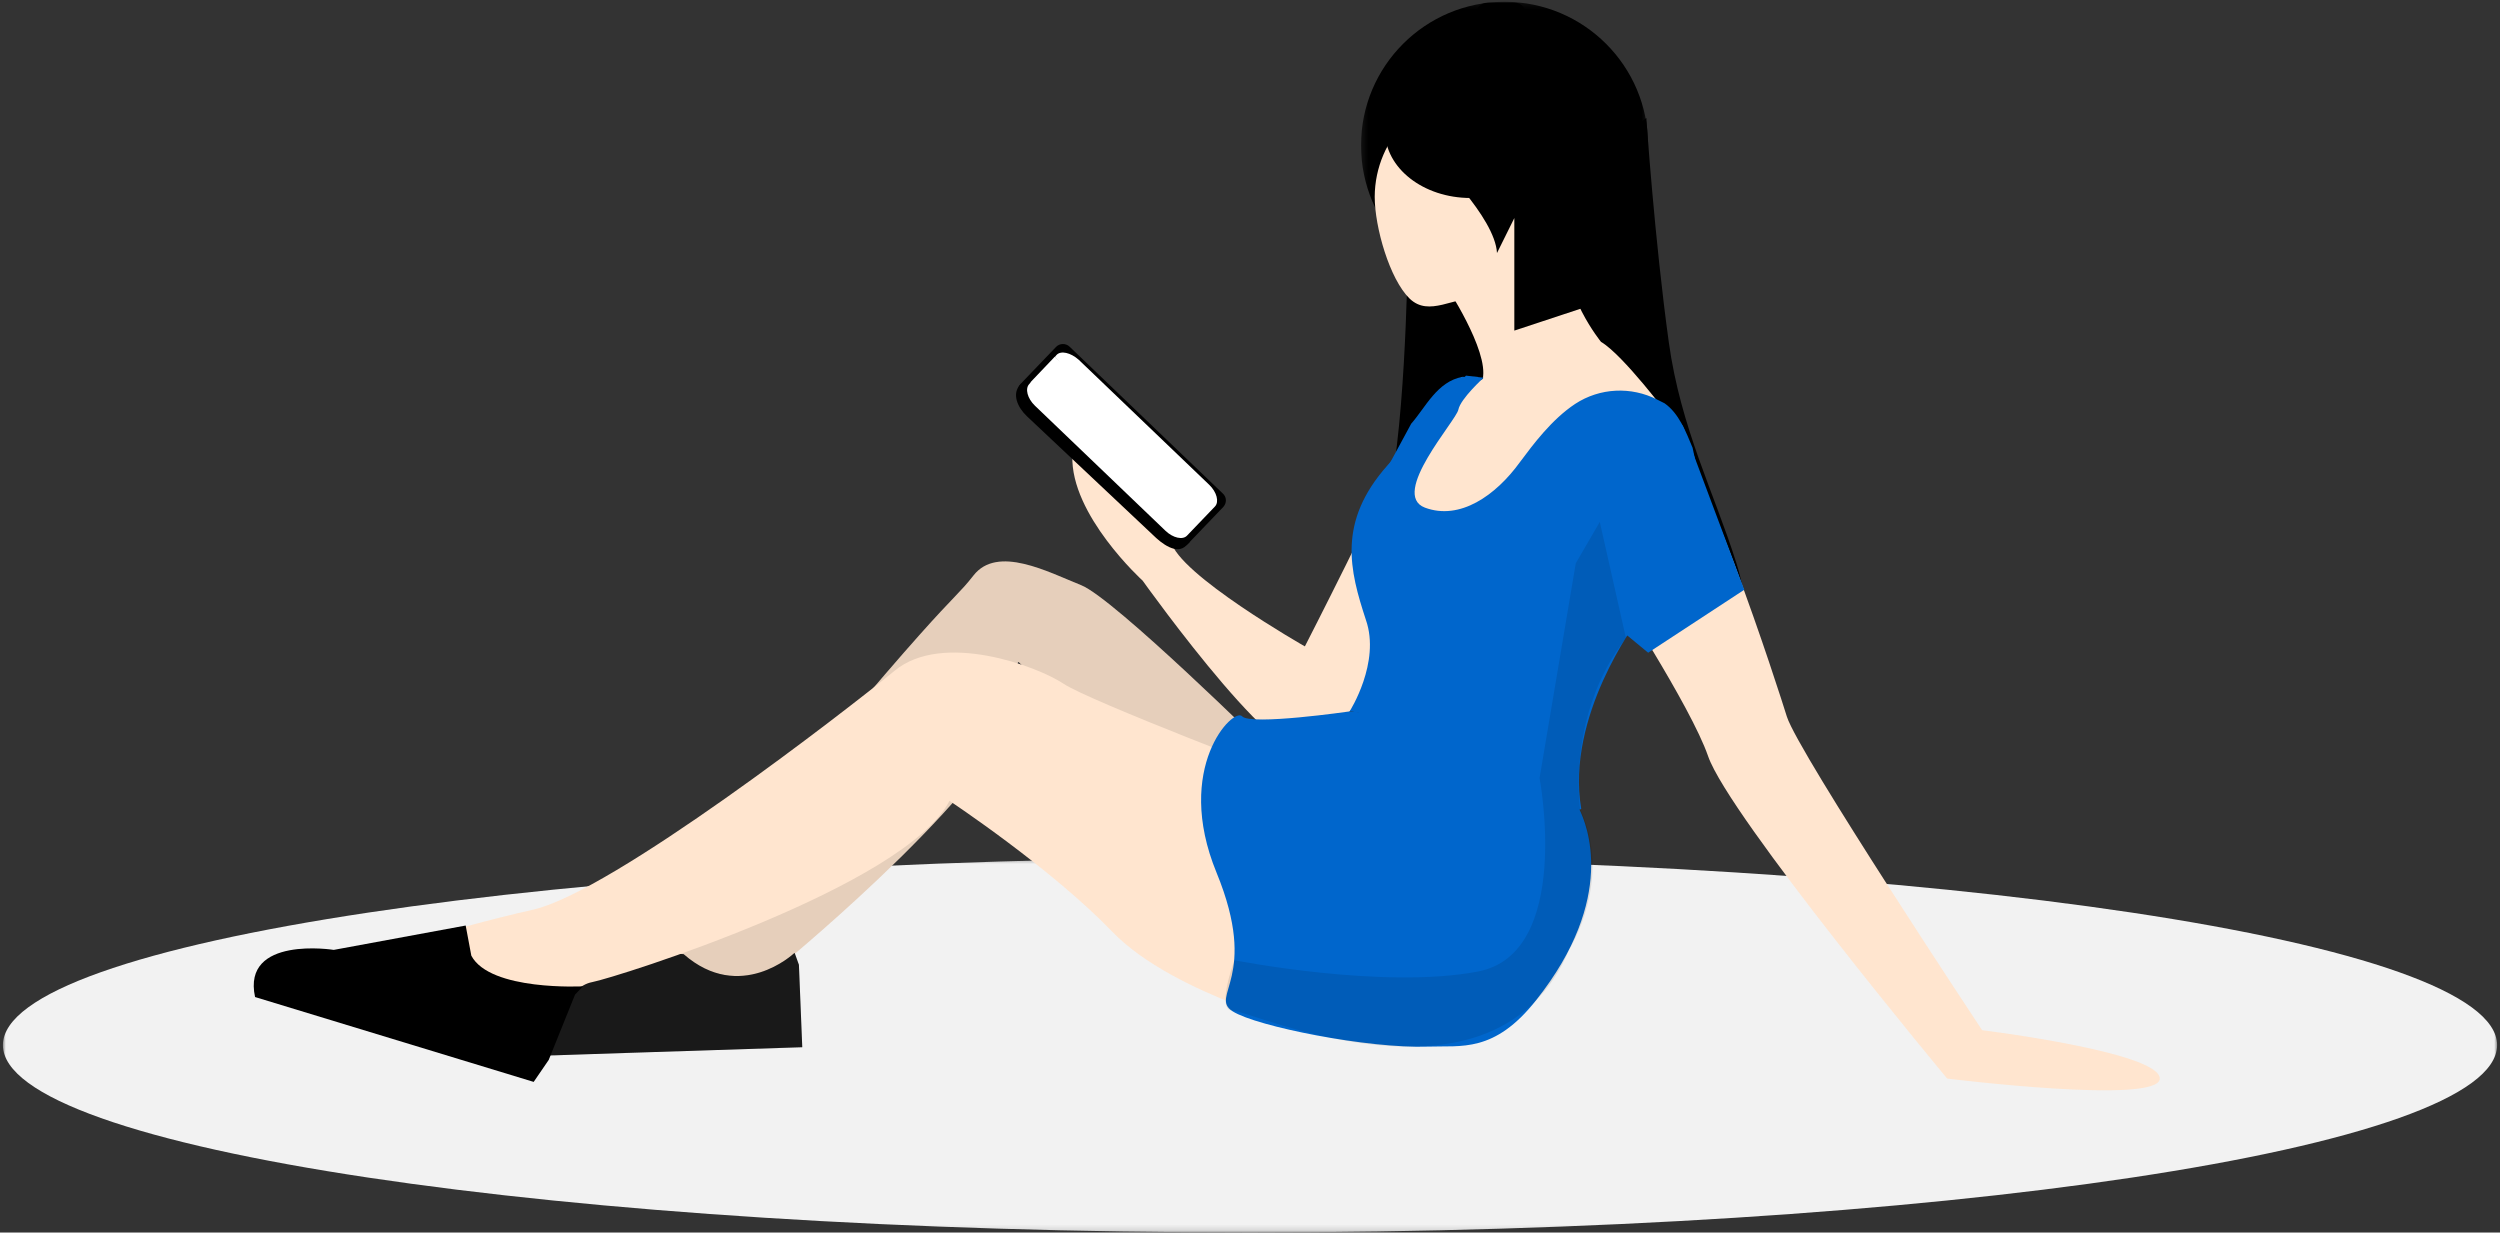 <?xml version="1.0" encoding="UTF-8"?>
<svg width="430px" height="212px" viewBox="0 0 430 212" version="1.1" xmlns="http://www.w3.org/2000/svg" xmlns:xlink="http://www.w3.org/1999/xlink">
    <rect x="0" y="0" width="430" height="212" fill="#333333" stroke="none"/>
    <!-- Generator: Sketch 55.2 (78181) - https://sketchapp.com -->
    <title>编组</title>
    <desc>Created with Sketch.</desc>
    <defs>
        <polygon id="path-1" points="0 0.418 429 0.418 429 64.873 0 64.873"></polygon>
        <polygon id="path-3" points="0.262 0.209 49.649 0.209 49.649 49.597 0.262 49.597"></polygon>
    </defs>
    <g id="页面1" stroke="none" stroke-width="1" fill="none" fill-rule="evenodd">
        <g id="插画" transform="translate(-1122, -517)">
            <g id="编组" transform="translate(1122.5, 516.786)">
                <path d="M241.6,45.568 C241.6,45.568 241.181,77.22 237.676,87.893 C234.172,98.565 262.004,94.589 262.004,94.589 L266.347,54.044 L241.6,45.568 Z" id="Fill-1" fill="#000000"></path>
                <path d="M282.669,20.508 C282.669,20.508 284.081,41.383 286.54,59.118 C288.581,73.819 294.336,84.963 298.155,97.048 C306.682,124.253 268.282,87.893 268.282,87.893 L258.865,38.61 L282.669,20.508 Z" id="Fill-3" fill="#000000"></path>
                <g transform="translate(0, 147.325)">
                    <mask id="mask-2" fill="white">
                        <use xlink:href="#path-1"></use>
                    </mask>
                    <g id="Clip-6"></g>
                    <path d="M214.5,0.418 C332.965,0.418 429,14.847 429,32.646 C429,50.445 332.965,64.873 214.5,64.873 C96.035,64.873 -0,50.445 -0,32.646 C-0,14.847 96.035,0.418 214.5,0.418" id="Fill-5" fill="#F2F2F2" mask="url(#mask-2)"></path>
                </g>
                <g transform="translate(233.334, 0.314)">
                    <mask id="mask-4" fill="white">
                        <use xlink:href="#path-3"></use>
                    </mask>
                    <g id="Clip-8"></g>
                    <path d="M24.955,0.209 C38.593,0.209 49.649,11.265 49.649,24.903 C49.649,38.541 38.593,49.597 24.955,49.597 C11.318,49.597 0.262,38.541 0.262,24.903 C0.262,11.265 11.318,0.209 24.955,0.209" id="Fill-7" fill="#000000" mask="url(#mask-4)"></path>
                </g>
                <path d="M254.47,15.591 C264.672,15.591 272.938,23.857 272.938,34.059 C272.938,44.26 264.672,51.271 254.47,51.271 C249.447,51.271 245.315,54.776 241.967,51.585 C238.514,48.236 235.95,39.29 235.95,34.059 C236.002,23.857 244.269,15.591 254.47,15.591" id="Fill-9" fill="#FFE5CF"></path>
                <path d="M248.088,49.178 C248.088,49.178 255.621,60.478 254.523,65.396 C254.523,65.396 249.605,67.646 249.605,68.431 C249.605,69.163 245.053,76.331 245.053,76.331 L239.769,83.498 L237.52,92.915 L248.454,92.915 L260.539,83.498 L272.258,70.68 C272.258,70.68 280.158,66.913 284.343,69.948 L286.593,71.831 C286.593,71.831 278.693,61.263 274.874,59.014 C274.874,59.014 268.073,50.695 268.857,42.429 L248.088,49.178 Z" id="Fill-11" fill="#FFE5CF"></path>
                <path d="M251.07,65.03 C251.07,65.03 243.536,69.163 240.502,77.115 C237.467,85.015 223.917,111.435 223.917,111.435 C223.917,111.435 222.766,128.386 223.55,129.171 C224.283,129.903 232.968,121.637 234.485,119.387 C236.002,117.138 242.019,89.985 242.019,89.985 L251.802,74.133 L253.686,65.083 L251.07,65.083 L251.07,65.03 Z" id="Fill-13" fill="#FFE5CF"></path>
                <path d="M227.318,112.534 L223.917,111.383 C223.917,111.383 202.048,98.932 200.897,93.281 C199.746,87.631 184.313,68.378 183.947,78.58 C183.581,88.782 196.032,100.083 196.032,100.083 C196.032,100.083 223.185,138.169 224.702,127.235 L227.318,112.534 Z" id="Fill-15" fill="#FFE5CF"></path>
                <path d="M261.638,86.532 C261.638,86.532 262.004,97.1 276.705,100.867 C276.705,100.867 290.308,121.638 293.29,130.27 C296.847,140.576 334.411,185.726 334.411,185.726 C334.411,185.726 370.981,190.277 370.981,185.726 C370.981,181.174 340.427,177.407 340.427,177.407 C340.427,177.407 308.827,129.747 306.839,123.469 C305.584,119.44 291.563,75.441 284.187,69.896 C284.187,69.896 277.752,66.861 273.985,69.163 C270.323,71.413 261.638,86.532 261.638,86.532" id="Fill-17" fill="#FFE5CF"></path>
                <path d="M217.534,129.171 C217.534,129.171 191.114,103.117 185.464,100.867 C179.814,98.618 171.077,93.909 166.944,99.193 C162.287,105.157 163.857,100.396 115.307,160.142 C115.307,160.142 97.937,177.878 89.253,174.478 C89.253,174.478 84.702,178.244 95.269,179.029 C105.837,179.761 115.621,176.779 115.621,176.779 C115.621,176.779 122.056,177.93 126.555,179.029 C131.106,180.18 136.757,180.546 136.338,177.512 L134.821,165.426 C134.821,165.426 173.692,133.356 174.791,119.807 C174.791,119.807 174.059,113.371 174.791,114.156 C175.524,114.888 191.376,131.891 198.543,135.658 C205.711,139.425 223.447,144.709 223.447,144.709 L217.534,129.171 Z" id="Fill-19" fill="#FFE5CF"></path>
                <path d="M217.534,129.171 C217.534,129.171 191.114,103.117 185.464,100.867 C179.814,98.618 171.077,93.909 166.944,99.193 C162.287,105.157 163.857,100.396 115.307,160.142 C115.307,160.142 97.937,177.878 89.253,174.478 C89.253,174.478 84.702,178.244 95.269,179.029 C105.837,179.761 115.621,176.779 115.621,176.779 C115.621,176.779 122.056,177.93 126.555,179.029 C131.106,180.18 136.757,180.546 136.338,177.512 L134.821,165.426 C134.821,165.426 173.692,133.356 174.791,119.807 C174.791,119.807 174.059,113.371 174.791,114.156 C175.524,114.888 191.376,131.891 198.543,135.658 C205.711,139.425 223.447,144.709 223.447,144.709 L217.534,129.171 Z" id="Fill-21" fill="#000000" opacity="0.1"></path>
                <path d="M291.354,81.353 C291.354,81.353 288.006,73.192 283.768,70.785 C283.349,70.68 282.93,70.523 282.565,70.366 C280.734,69.634 275.136,68.064 271.107,73.662 C266.189,80.464 261.69,88.363 265.457,92.915 C269.224,97.467 276.757,100.083 276.757,100.083 L281.099,106.988 C281.099,106.988 268.753,123.416 271.473,139.32 C271.473,139.32 270.741,140.838 264.306,134.036 C257.871,127.235 231.66,122.527 231.66,122.527 C231.66,122.527 236.996,114.156 234.433,106.831 C231.66,98.356 229.463,90.038 238.147,80.254 L251.645,64.821 L254.679,65.187 C254.679,65.187 250.704,68.797 250.337,70.68 C249.971,72.564 238.514,85.224 244.582,87.526 C250.599,89.776 256.772,85.434 260.905,79.731 C263.207,76.644 266.399,72.354 270.427,69.686 C274.665,66.913 280.053,66.652 284.553,68.954 L285.808,69.582 C288.267,71.308 289.47,74.447 290.621,77.22 L291.092,79.417 L291.354,81.353 Z" id="Fill-23" fill="#0066CC"></path>
                <path d="M252.43,11.248 C260.549,11.248 267.131,16.401 267.131,22.758 C267.131,29.114 260.549,34.268 252.43,34.268 C244.311,34.268 237.729,29.114 237.729,22.758 C237.729,16.401 244.311,11.248 252.43,11.248" id="Fill-25" fill="#000000"></path>
                <path d="M262.004,2.721 L262.004,4.081 L253.319,4.081 L253.319,2.721 C253.319,1.622 254.209,0.68 255.36,0.68 L260.016,0.68 C261.115,0.68 262.004,1.622 262.004,2.721" id="Fill-27" fill="#000000"></path>
                <path d="M246.1,27.466 C246.1,27.466 256.668,37.564 256.982,43.737 L259.964,37.721 L259.964,57.078 L277.228,51.375 L269.904,17.003 L246.1,27.466 Z" id="Fill-29" fill="#000000"></path>
                <path d="M282.983,112.482 L299.515,101.652 L288.947,73.453 C288.947,73.453 280.524,63.879 274.089,69.216 C267.707,74.499 258.289,92.078 258.289,92.078 L282.983,112.482 Z" id="Fill-31" fill="#0066CC"></path>
                <path d="M236.003,84.597 L242.228,73.087 C244.687,70.314 246.675,65.815 251.07,65.03 L253.686,65.03 L236.003,84.597 Z" id="Fill-33" fill="#0066CC"></path>
                <path d="M84.387,182.064 L137.489,180.337 L136.914,166.159 L136.181,164.118 L136.024,164.223 C136.024,164.223 126.817,172.855 117.086,164.328 L108.139,163.595 L92.444,172.28 C92.444,172.28 78.633,172.855 84.387,182.064" id="Fill-35" fill="#000000"></path>
                <path d="M84.387,182.064 L137.489,180.337 L136.914,166.159 L136.181,164.118 L136.024,164.223 C136.024,164.223 126.817,172.855 117.086,164.328 L108.139,163.595 L92.444,172.28 C92.444,172.28 78.633,172.855 84.387,182.064" id="Fill-37" fill="#FFFFFF" opacity="0.1"></path>
                <path d="M221.667,134.036 C221.667,134.036 186.981,120.853 182.43,117.818 C177.878,114.783 161.66,108.767 153.394,115.568 C145.075,122.369 104.739,153.655 91.136,156.69 C77.534,159.724 54.148,166.892 54.148,166.892 C54.148,166.892 39.081,168.042 55.299,174.425 C55.299,174.425 75.284,176.309 78.685,179.343 C82.085,182.377 93.386,186.144 94.171,181.226 C94.903,176.309 97.205,169.926 101.338,169.141 C105.471,168.357 155.277,152.662 162.811,137.96 C162.811,137.96 180.285,149.523 190.853,160.509 C201.421,171.443 225.8,177.459 225.8,177.459 L221.667,134.036 Z" id="Fill-39" fill="#FFE5CF"></path>
                <path d="M231.608,122.579 C231.608,122.579 214.605,125.038 213.14,123.416 C211.675,121.794 201.316,132.205 208.745,150.307 C216.174,168.409 207.385,171.495 211.518,174.164 C215.651,176.779 234.851,180.598 245.158,180.232 C250.808,180.023 256.511,181.383 263.73,172.227 C277.699,154.597 272.415,142.041 271.159,139.425 C269.904,136.809 263.312,130.74 263.312,130.74 L249.709,124.253 L231.608,122.579 Z" id="Fill-41" fill="#0066CC"></path>
                <path d="M43.371,171.704 L91.293,186.301 L93.881,182.519 L98.405,171.29 L99.779,169.861 C99.779,169.861 83.812,170.711 80.568,164.589 L79.597,159.405 L56.906,163.595 C56.958,163.595 41.069,161.084 43.371,171.704 Z" id="Fill-43" fill="#000000"></path>
                <path d="M270.532,97.1 L264.306,134.036 C264.306,134.036 270.009,164.171 253.737,167.31 C237.467,170.449 211.832,165.374 211.832,165.374 C211.832,165.374 208.536,174.111 211.57,174.059 C214.605,174.007 256.772,193.521 269.433,163.491 C269.433,163.491 277.019,151.458 271.264,139.32 C271.264,139.32 268.909,123.154 279.164,109.97 L274.664,89.985 L270.532,97.1 Z" id="Fill-45" fill="#000000" opacity="0.1"></path>
                <path d="M175.053,66.286 L174.844,66.077 L204.141,93.438 L203.513,94.066 C201.892,95.688 199.328,93.752 197.706,92.13 L176.152,71.831 C174.53,70.314 173.431,67.908 175.053,66.286" id="Fill-49" fill="#000000"></path>
                <path d="M209.896,87.422 L203.827,93.752 C203.2,94.432 202.101,94.432 201.473,93.805 L175.105,68.588 C174.425,67.96 174.425,66.861 175.053,66.233 L181.122,59.903 C181.75,59.223 182.848,59.223 183.476,59.851 L209.791,85.068 C210.524,85.695 210.524,86.742 209.896,87.422" id="Fill-51" fill="#000000"></path>
                <path d="M181.226,61.263 L180.913,61.63 L181.645,62.31 C182.011,62.676 182.168,63.147 181.959,63.356 L178.611,66.861 C178.401,67.07 177.93,66.966 177.564,66.6 L176.832,65.92 L176.518,66.286 C175.785,67.07 176.204,68.745 177.512,70 L199.956,91.503 C201.264,92.758 202.938,93.124 203.67,92.34 L208.484,87.317 C209.216,86.532 208.798,84.858 207.49,83.603 L185.046,62.1 C183.633,60.845 181.959,60.479 181.226,61.263" id="Fill-53" fill="#FFFFFF"></path>
                <polygon id="Fill-55" fill="#FFFFFF" points="176.779 65.919 180.913 61.577 183.005 63.356 179.343 67.646 177.198 67.646"></polygon>
            </g>
        </g>
    </g>
</svg>